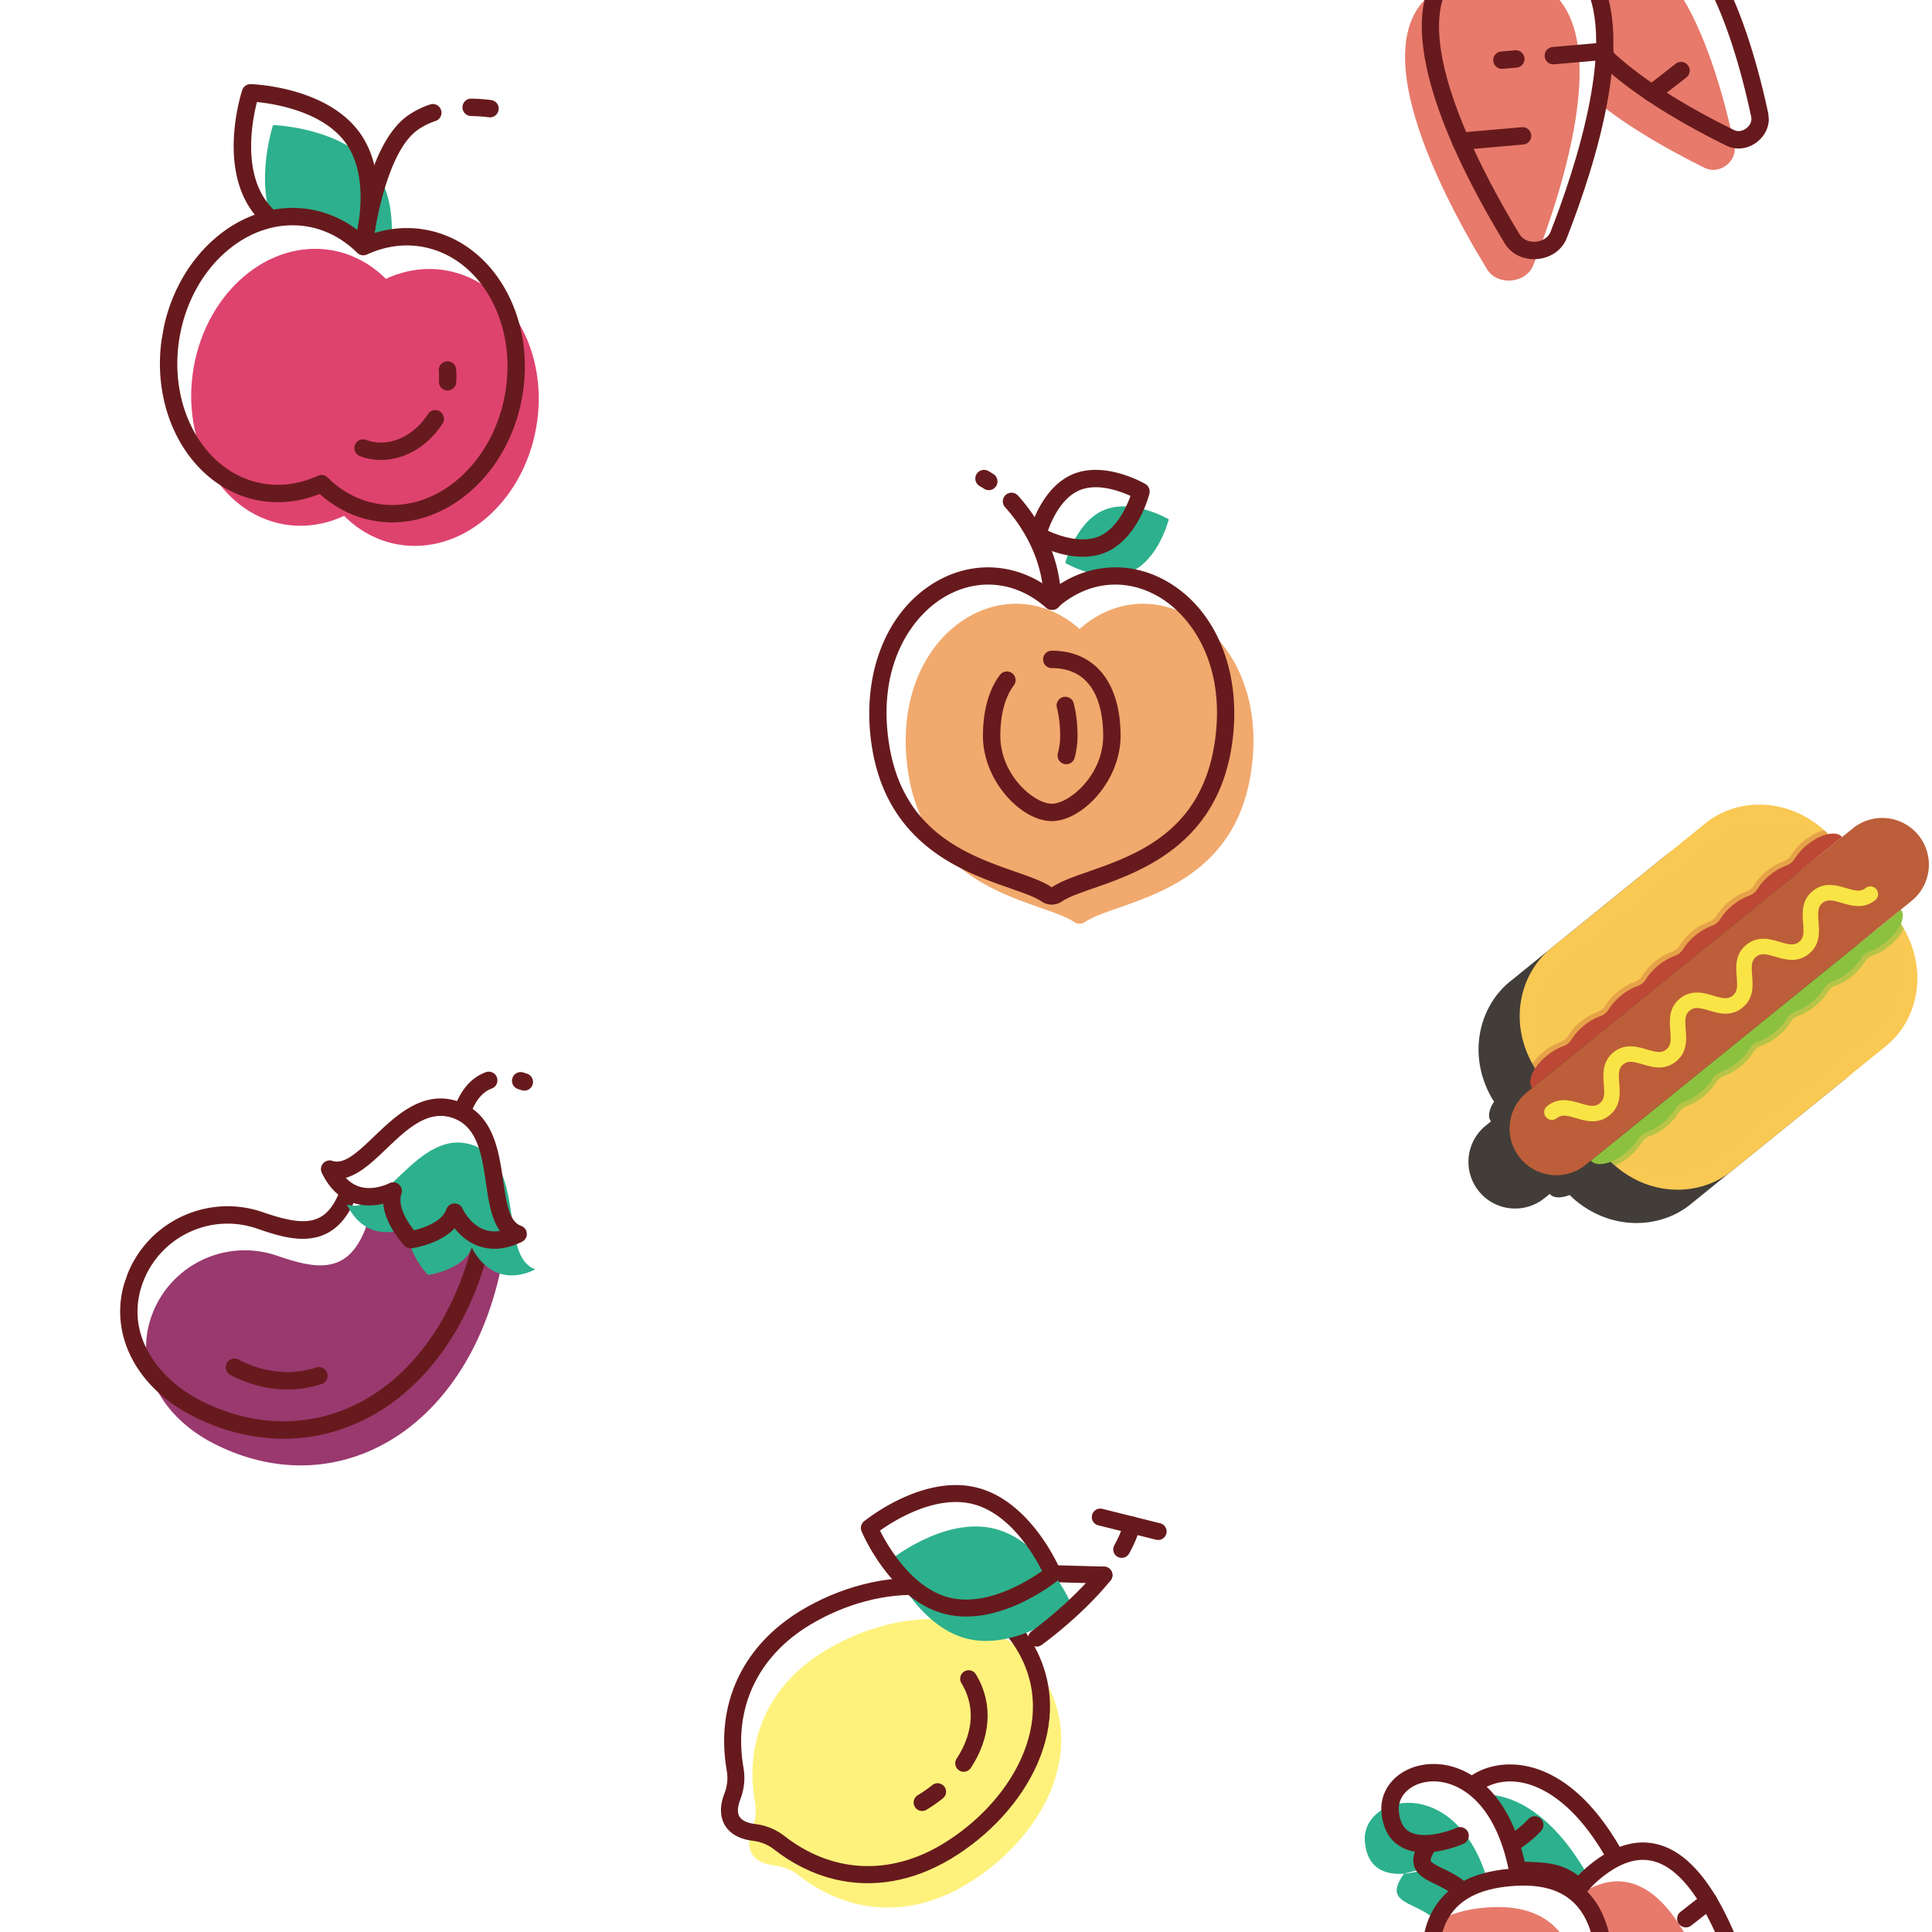<svg version="1.1"
      xmlns="http://www.w3.org/2000/svg"
      xmlns:xlink="http://www.w3.org/1999/xlink"  id="snapshot-01659" width="250" height="250" viewBox="0 0 250 250"><desc>This image was made on Patterninja.com</desc><defs>
<!-- image tmp-1 -->
<g id="transformed-tmp-1" data-image="tmp-1" transform="translate(95.16, 189.82) rotate(14, 25, 29.5)"><g><svg version="1.1" width="50px" height="59px" viewBox="0 0 50 59"><g id="original-tmp-1"><svg version="1.1" xmlns="http://www.w3.org/2000/svg" viewBox="0 0 41 48" xmlns:xlink="http://www.w3.org/1999/xlink" preserveAspectRatio="xMidYMid meet">
  <path d="M39.938 2.185h-6.326a.9.9 0 0 1 0-1.8h6.326a.9.9 0 0 1 0 1.8" fill-rule="evenodd" fill="rgba(103, 26, 29, 1)" stroke="none"/>
  <path d="M26.364 39.67c6.62-6.621 9.184-16.734 2.713-23.204-6.471-6.471-16.584-3.908-23.204 2.713C.554 24.498-.022 30.995 2.507 36.661c.393.88.52 1.857.396 2.845-.135 1.079.052 1.955.616 2.518.563.564 1.439.751 2.518.616.988-.124 1.965.003 2.845.396 5.666 2.529 12.163 1.953 17.482-3.366" fill-rule="evenodd" fill="rgba(255, 255, 255, 1)" stroke="none"/>
  <path d="M20.141 14.346c-5.537 0-10.025-6.015-10.025-6.015s4.488-6.014 10.025-6.014c5.536 0 10.024 6.014 10.024 6.014s-4.488 6.015-10.024 6.015" fill-rule="evenodd" fill="rgba(255, 255, 255, 1)" stroke="none"/>
  <path d="M30.165 8.331l5.319-1.172" fill-rule="evenodd" fill="rgba(45, 176, 141, 1)" stroke="none"/>
  <path d="M30.165 9.232a.902.902 0 0 1-.194-1.78L35.29 6.28a.899.899 0 1 1 .388 1.757L30.359 9.21a.862.862 0 0 1-.194.022" fill-rule="evenodd" fill="rgba(103, 26, 29, 1)" stroke="none"/>
  <path d="M29.243 42.55c6.621-6.62 9.185-16.733 2.714-23.204s-16.584-3.908-23.205 2.713c-5.318 5.319-5.895 11.816-3.365 17.482.393.88.52 1.857.396 2.845-.135 1.079.052 1.955.615 2.518.564.564 1.439.751 2.518.616.989-.124 1.966.003 2.846.396 5.665 2.529 12.163 1.953 17.481-3.366" fill-rule="evenodd" fill="rgba(254, 242, 125, 1)" stroke="none"/>
  <path d="M26.364 39.67h.007-.007zM6.755 41.694c.875 0 1.724.176 2.494.52 5.841 2.608 11.848 1.449 16.479-3.18 5.974-5.974 8.954-15.691 2.713-21.932-6.243-6.242-15.958-3.26-21.932 2.714C1.88 24.445.72 30.451 3.329 36.294c.452 1.012.613 2.162.467 3.325-.072.571-.068 1.343.359 1.769.427.426 1.198.43 1.77.359.278-.035.555-.053.83-.053zm8.673 3.702c-2.276 0-4.605-.508-6.913-1.539-.711-.317-1.529-.429-2.366-.324-1.762.219-2.748-.353-3.266-.872-.52-.519-1.093-1.507-.873-3.266.105-.837-.007-1.656-.325-2.367C-1.244 30.466.05 23.729 5.237 18.543c6.591-6.591 17.41-9.781 24.477-2.714 7.068 7.068 3.877 17.887-2.714 24.478-3.363 3.362-7.377 5.089-11.572 5.089z" fill-rule="evenodd" fill="rgba(103, 26, 29, 1)" stroke="none"/>
  <path d="M23.02 17.226c-5.536 0-10.024-6.014-10.024-6.014s4.488-6.015 10.024-6.015c5.537 0 10.025 6.015 10.025 6.015s-4.488 6.014-10.025 6.014" fill-rule="evenodd" fill="rgba(45, 176, 141, 1)" stroke="none"/>
  <path d="M11.277 8.331c1.214 1.412 4.788 5.115 8.864 5.115 4.075 0 7.647-3.701 8.862-5.115-1.215-1.413-4.787-5.115-8.862-5.115-4.088 0-7.652 3.701-8.864 5.115zm8.864 6.915c-5.92 0-10.552-6.116-10.747-6.376a.902.902 0 0 1 0-1.077c.195-.26 4.827-6.376 10.747-6.376 5.919 0 10.552 6.116 10.746 6.376a.902.902 0 0 1 0 1.077c-.194.26-4.827 6.376-10.746 6.376z" fill-rule="evenodd" fill="rgba(103, 26, 29, 1)" stroke="none"/>
  <path d="M36.649 4.961a.898.898 0 0 1-.869-1.136c.251-.924.378-1.778.378-2.54a.9.9 0 0 1 1.8 0c0 .921-.148 1.935-.442 3.012a.899.899 0 0 1-.867.664" fill-rule="evenodd" fill="rgba(103, 26, 29, 1)" stroke="none"/>
  <path d="M30.165 16.278a.9.9 0 0 1-.685-1.484c.032-.037 3.232-3.82 5.189-8.015a.9.9 0 0 1 1.631.76c-2.062 4.422-5.312 8.261-5.45 8.422a.897.897 0 0 1-.685.317" fill-rule="evenodd" fill="rgba(103, 26, 29, 1)" stroke="none"/>
  <path d="M25.871 31.039a.901.901 0 0 1-.848-1.199c.626-1.781 1.273-5.174-1.436-7.883a.9.9 0 1 1 1.272-1.273c2.488 2.488 3.167 6.043 1.861 9.753a.901.901 0 0 1-.849.602" fill-rule="evenodd" fill="rgba(103, 26, 29, 1)" stroke="none"/>
  <path d="M22.595 36.143a.901.901 0 0 1-.637-1.537c.44-.439.853-.912 1.227-1.404a.9.9 0 1 1 1.433 1.089c-.424.557-.89 1.092-1.387 1.588a.897.897 0 0 1-.636.264" fill-rule="evenodd" fill="rgba(103, 26, 29, 1)" stroke="none"/>
</svg>
</g></svg></g></g>
<!-- /image tmp-1 -->

<!-- image tmp-2 -->
<g id="transformed-tmp-2" data-image="tmp-2" transform="translate(112.49, 59.82) rotate(0, 25, 30.5)"><g><svg version="1.1" width="50px" height="61px" viewBox="0 0 50 61"><g id="original-tmp-2"><svg version="1.1" xmlns="http://www.w3.org/2000/svg" viewBox="0 0 40 48" xmlns:xlink="http://www.w3.org/1999/xlink"  preserveAspectRatio="xMidYMid meet">
  <path d="M21.407 1.667c-2.959 1.247-4.003 5.474-4.003 5.474s3.754 2.203 6.713.956c2.959-1.247 4.003-5.473 4.003-5.473S24.366.42 21.407 1.667" fill-rule="evenodd" fill="rgba(255, 255, 255, 1)" stroke="none"/>
  <path d="M24.287 4.547c-2.959 1.247-4.003 5.473-4.003 5.473s3.754 2.204 6.713.957C29.956 9.73 31 5.503 31 5.503s-3.754-2.203-6.713-.956" fill-rule="evenodd" fill="rgba(45, 176, 141, 1)" stroke="none"/>
  <path d="M18.49 6.683c1.1.507 3.428 1.364 5.278.585 1.849-.78 2.861-3.044 3.266-4.187-1.1-.507-3.428-1.363-5.277-.585-1.85.78-2.861 3.045-3.267 4.187zm3.604 2.695c-2.618 0-5.016-1.385-5.146-1.461a.9.9 0 0 1-.418-.992c.047-.191 1.191-4.681 4.528-6.087 3.334-1.405 7.349.91 7.518 1.009a.902.902 0 0 1 .419.993c-.048.19-1.192 4.68-4.529 6.086-.772.326-1.582.452-2.372.452z" fill-rule="evenodd" fill="rgba(103, 26, 29, 1)" stroke="none"/>
  <path d="M18.335 44.315a.982.982 0 0 0 1.103 0c3.345-2.266 15.165-2.791 17.169-15.346 2.271-14.225-9.812-21.992-17.721-14.992-7.908-7-19.991.767-17.72 14.992C3.17 41.524 14.99 42.049 18.335 44.315" fill-rule="evenodd" fill="rgba(255, 255, 255, 1)" stroke="none"/>
  <path d="M21.214 47.196a.987.987 0 0 0 1.104 0c3.345-2.267 15.165-2.792 17.169-15.347 2.271-14.225-9.812-21.992-17.721-14.992-7.908-7-19.991.767-17.72 14.992C6.05 44.404 17.87 44.929 21.214 47.196" fill-rule="evenodd" fill="rgba(241, 169, 109, 1)" stroke="none"/>
  <path d="M18.839 43.57c.029.02.067.02.095 0 .877-.594 2.185-1.051 3.699-1.58 4.91-1.716 11.633-4.067 13.086-13.163 1.315-8.244-2.397-13.464-5.976-15.43-3.415-1.876-7.252-1.407-10.26 1.254a.899.899 0 0 1-1.193 0c-3.007-2.662-6.843-3.131-10.26-1.254-3.579 1.966-7.291 7.186-5.976 15.431 1.453 9.095 8.176 11.446 13.085 13.162 1.515.529 2.823.986 3.7 1.58zm.047 1.817c-.367 0-.735-.109-1.056-.326v-.001c-.683-.462-1.889-.883-3.284-1.371C9.815 42.035 1.898 39.268.277 29.111c-1.205-7.545 1.499-14.333 6.886-17.292 3.829-2.102 8.254-1.71 11.723.989 3.468-2.699 7.896-3.092 11.724-.989 5.387 2.959 8.09 9.747 6.886 17.292-1.621 10.157-9.539 12.924-14.269 14.578-1.395.488-2.601.909-3.284 1.371a1.878 1.878 0 0 1-1.057.327z" fill-rule="evenodd" fill="rgba(103, 26, 29, 1)" stroke="none"/>
  <path d="M18.886 36.745c-3.14 0-7.123-4.153-7.123-8.82 0-2.606.608-4.789 1.759-6.313a.9.9 0 1 1 1.437 1.084c-.913 1.21-1.396 3.018-1.396 5.229 0 4.056 3.501 7.02 5.323 7.02 1.823 0 5.324-2.964 5.324-7.02 0-2.622-.691-7.02-5.324-7.02a.9.9 0 0 1 0-1.8c4.461 0 7.124 3.297 7.124 8.82 0 4.667-3.983 8.82-7.124 8.82" fill-rule="evenodd" fill="rgba(103, 26, 29, 1)" stroke="none"/>
  <path d="M20.385 30.855a.9.9 0 0 1-.869-1.134 6.949 6.949 0 0 0 .239-1.796c0-1.058-.111-2.032-.331-2.897a.9.9 0 1 1 1.743-.444c.258 1.009.388 2.133.388 3.341 0 .755-.101 1.517-.301 2.263a.901.901 0 0 1-.869.667" fill-rule="evenodd" fill="rgba(103, 26, 29, 1)" stroke="none"/>
  <path d="M12.367 2.485a.895.895 0 0 1-.495-.149 6.5 6.5 0 0 0-.433-.262.9.9 0 0 1 .866-1.578c.179.098.366.211.558.338a.9.9 0 0 1-.496 1.651" fill-rule="evenodd" fill="rgba(103, 26, 29, 1)" stroke="none"/>
  <path d="M18.945 14.877a.9.9 0 0 1-.9-.9c0-4.828-2.79-8.407-3.99-9.722a.9.9 0 0 1 1.33-1.214c1.341 1.47 4.46 5.478 4.46 10.936a.9.9 0 0 1-.9.9" fill-rule="evenodd" fill="rgba(103, 26, 29, 1)" stroke="none"/>
</svg>
</g></svg></g></g>
<!-- /image tmp-2 -->

<!-- image 96999 -->
<g id="transformed-96999" data-image="96999" transform="translate(200.552, 93.976) rotate(51, 19.278, 37.014)"><g><svg version="1.1" width="38.556px" height="74.027px" viewBox="0 0 38.556 74.027"><g id="original-96999"><svg xmlns="http://www.w3.org/2000/svg" viewBox="0 0 41 79" xmlns:xlink="http://www.w3.org/1999/xlink" version="1.1" preserveAspectRatio="xMidYMid meet">
  <path fill-rule="evenodd" d="M29.33 17.545c-.25-.042-.514-.063-.771-.094-.396-.766-.932-1.242-1.526-1.242V14.3a6.447 6.447 0 0 0-6.445-6.445 6.442 6.442 0 0 0-6.445 6.445v1.91c-.594 0-1.13.475-1.526 1.24-.257.032-.52.053-.77.095C4.903 18.666.79 24.23.79 29.615V57.13c0 5.309 3.963 10.82 10.756 12.017.241.042.498.062.745.097.39 1.222 1.07 2.04 1.851 2.04v.933a6.442 6.442 0 0 0 6.445 6.444 6.447 6.447 0 0 0 6.445-6.444v-.934c.78 0 1.46-.817 1.851-2.039.247-.035.503-.055.744-.097 6.794-1.196 10.757-6.708 10.757-12.017V29.615c0-5.384-4.113-10.949-11.056-12.07z" fill="rgba(66, 61, 56, 1)" stroke="none"/>
  <path fill-rule="evenodd" d="M37.5 22.303v27.516c0 4.754-4.026 9.667-9.752 11.504V10.81c5.726 1.86 9.753 6.74 9.753 11.494z" fill="rgba(249, 201, 83, 1)" stroke="none"/>
  <path fill-rule="evenodd" d="M40.385 22.303v27.516c0 5.309-3.963 10.82-10.757 12.017-.608.107-1.239.192-1.88.246V10.04c.535.043 1.069.107 1.581.193 6.943 1.121 11.056 6.686 11.056 12.07z" fill="rgba(249, 201, 83, 1)" stroke="none"/>
  <path fill-rule="evenodd" d="M37.5 22.303v27.516c0 4.754-4.026 9.667-9.752 11.504V10.81c5.726 1.86 9.753 6.74 9.753 11.494z" fill="rgba(249, 201, 83, 0.2)" stroke="none"/>
  <path fill-rule="evenodd" d="M29.532 22.485c-.17.48-.17.993 0 1.484.257.716.417 1.603.417 2.553 0 .951-.16 1.838-.417 2.564-.17.48-.17.993 0 1.474.257.726.417 1.613.417 2.574 0 .951-.16 1.838-.417 2.564-.17.48-.17.993 0 1.485.257.715.417 1.602.417 2.563 0 .951-.16 1.838-.417 2.564-.17.48-.17.993 0 1.485.257.715.417 1.613.417 2.563 0 .951-.16 1.838-.417 2.564-.17.48-.17.993 0 1.485.257.715.417 1.602.417 2.553 0 .95-.16 1.837-.417 2.563-.17.48-.17.994 0 1.485.257.716.417 1.602.417 2.564 0 .833-.118 1.602-.32 2.264-.61.107-1.24.192-1.88.246V10.04a18.63 18.63 0 0 1 1.58.193c.385.8.62 1.88.62 3.076 0 .95-.16 1.837-.417 2.564-.17.48-.17.993 0 1.484.257.716.417 1.603.417 2.564 0 .95-.16 1.837-.417 2.564z" fill="rgba(140, 193, 64, 0.6)" stroke="none"/>
  <path fill-rule="evenodd" d="M29.233 19.921c0 .953-.152 1.84-.41 2.56-.175.485-.176 1-.002 1.484.26.725.412 1.61.412 2.557 0 .955-.152 1.837-.412 2.56a2.173 2.173 0 0 0 0 1.482c.26.726.412 1.614.412 2.57 0 .953-.152 1.839-.41 2.56-.175.485-.175 1 0 1.486.258.722.41 1.605.41 2.566 0 .954-.152 1.84-.41 2.56-.175.485-.176 1-.002 1.484.26.725.412 1.613.412 2.568 0 .954-.152 1.84-.41 2.56-.175.485-.176 1-.002 1.485.26.724.412 1.61.412 2.557 0 .953-.152 1.838-.41 2.559-.175.485-.175 1 0 1.486.258.722.41 1.605.41 2.567 0 2.424-.983 4.4-2.2 4.4V8.897c1.217 0 2.2 1.977 2.2 4.412 0 .953-.152 1.839-.41 2.559-.175.485-.175 1 0 1.486.258.722.41 1.605.41 2.567z" fill="rgba(140, 193, 64, 1)" stroke="none"/>
  <path fill-rule="evenodd" d="M3.675 22.303v27.516c0 4.754 4.027 9.667 9.752 11.504V10.81c-5.725 1.86-9.752 6.74-9.752 11.494z" fill="rgba(249, 201, 83, 1)" stroke="none"/>
  <path fill-rule="evenodd" d="M.791 22.303v27.516c0 5.309 3.963 10.82 10.756 12.017.61.107 1.24.192 1.88.246V10.04a18.77 18.77 0 0 0-1.58.193C4.902 11.354.79 16.919.79 22.303z" fill="rgba(249, 201, 83, 1)" stroke="none"/>
  <path fill-rule="evenodd" d="M3.675 22.303v27.516c0 4.754 4.027 9.667 9.752 11.504V10.81c-5.725 1.86-9.752 6.74-9.752 11.494z" fill="rgba(249, 201, 83, 0.2)" stroke="none"/>
  <path fill-rule="evenodd" d="M11.644 22.485c.17.48.17.993 0 1.484-.257.716-.417 1.603-.417 2.553 0 .951.16 1.838.417 2.564.17.48.17.993 0 1.474a7.832 7.832 0 0 0-.417 2.574c0 .951.16 1.838.417 2.564.17.48.17.993 0 1.485-.257.715-.417 1.602-.417 2.563 0 .951.16 1.838.417 2.564.17.48.17.993 0 1.485-.257.715-.417 1.613-.417 2.563 0 .951.16 1.838.417 2.564.17.48.17.993 0 1.485-.257.715-.417 1.602-.417 2.553 0 .95.16 1.837.417 2.563.17.48.17.994 0 1.485-.257.716-.417 1.602-.417 2.564 0 .833.117 1.602.32 2.264.61.107 1.24.192 1.88.246V10.04a18.77 18.77 0 0 0-1.58.193c-.385.8-.62 1.88-.62 3.076 0 .95.16 1.837.417 2.564.17.48.17.993 0 1.484-.257.716-.417 1.603-.417 2.564 0 .95.16 1.837.417 2.564z" fill="rgba(188, 72, 53, 0.3)" stroke="none"/>
  <path fill-rule="evenodd" d="M11.943 19.921c0 .953.152 1.84.41 2.56.175.485.175 1 .002 1.484-.26.725-.412 1.61-.412 2.557 0 .955.152 1.837.412 2.56.174.483.174.998 0 1.482-.26.726-.412 1.614-.412 2.57 0 .953.151 1.839.41 2.56.174.485.175 1 0 1.486-.258.722-.41 1.605-.41 2.566 0 .954.152 1.84.41 2.56.175.485.176 1 .002 1.484-.26.725-.412 1.613-.412 2.568 0 .954.152 1.84.41 2.56.175.485.175 1 .002 1.485-.26.724-.412 1.61-.412 2.557 0 .953.151 1.838.41 2.559.174.485.175 1 0 1.486-.258.722-.41 1.605-.41 2.567 0 2.424.982 4.4 2.2 4.4V8.897c-1.218 0-2.2 1.977-2.2 4.412 0 .953.151 1.839.41 2.559.174.485.175 1 0 1.486-.258.722-.41 1.605-.41 2.567z" fill="rgba(188, 72, 53, 1)" stroke="none"/>
  <path fill-rule="evenodd" d="M27.033 6.988v57.918a6.447 6.447 0 0 1-6.445 6.444 6.442 6.442 0 0 1-6.445-6.444V6.988A6.442 6.442 0 0 1 20.588.544a6.447 6.447 0 0 1 6.445 6.444z" fill="rgba(188, 94, 57, 1)" stroke="none"/>
  <path fill-rule="evenodd" d="M22.094 70.623a7.254 7.254 0 0 0 1.489-4.41V5.68c0-1.61-.53-3.154-1.49-4.409 2.53.672 4.406 2.989 4.406 5.712V64.91c0 2.724-1.877 5.041-4.405 5.713z" fill="rgba(188, 94, 57, 0.3)" stroke="none"/>
  <ellipse cx="17.58" cy="4.014" fill-rule="evenodd" transform="rotate(-50.004 17.58 4.014)" rx="2.27" ry="1.469" fill="rgba(188, 94, 57, 0.3)" stroke="none"/>
  <path fill-rule="evenodd" d="M19.52 65.017c-.59 0-1.069-.478-1.069-1.068 0-2.037 1.44-3.033 2.597-3.833 1.07-.74 1.676-1.2 1.676-2.075 0-.875-.605-1.337-1.676-2.077-1.156-.8-2.597-1.795-2.597-3.832 0-2.036 1.44-3.032 2.598-3.831 1.07-.74 1.675-1.2 1.675-2.074 0-.871-.605-1.332-1.675-2.07-1.157-.8-2.598-1.794-2.598-3.83 0-2.035 1.44-3.03 2.598-3.83 1.07-.738 1.675-1.199 1.675-2.072 0-.872-.605-1.333-1.675-2.072-1.157-.799-2.598-1.793-2.598-3.829 0-2.036 1.44-3.03 2.598-3.83 1.07-.738 1.675-1.199 1.675-2.071 0-.872-.605-1.333-1.675-2.072-1.157-.799-2.598-1.793-2.598-3.83 0-2.034 1.44-3.028 2.598-3.827 1.07-.738 1.675-1.199 1.675-2.07a1.068 1.068 0 0 1 2.137 0c0 2.035-1.441 3.03-2.598 3.828-1.07.738-1.675 1.198-1.675 2.07 0 .872.605 1.333 1.675 2.072 1.157.799 2.598 1.793 2.598 3.829 0 2.036-1.44 3.03-2.598 3.83-1.07.738-1.675 1.199-1.675 2.071 0 .872.605 1.333 1.675 2.072 1.157.799 2.598 1.793 2.598 3.83 0 2.035-1.44 3.03-2.598 3.83-1.07.739-1.675 1.2-1.675 2.072 0 .872.605 1.332 1.675 2.07 1.157.8 2.598 1.794 2.598 3.83s-1.44 3.031-2.598 3.83c-1.07.74-1.675 1.2-1.675 2.074 0 .874.605 1.336 1.676 2.075 1.156.8 2.597 1.796 2.597 3.834 0 2.037-1.44 3.033-2.597 3.833-1.07.74-1.676 1.2-1.676 2.075 0 .59-.478 1.068-1.068 1.068z" fill="rgba(188, 94, 57, 0.4)" stroke="none"/>
  <path fill-rule="evenodd" d="M18.451 65.017c-.59 0-1.068-.478-1.068-1.068 0-2.037 1.44-3.033 2.597-3.833 1.07-.74 1.676-1.2 1.676-2.075 0-.875-.606-1.337-1.676-2.077-1.157-.8-2.597-1.795-2.597-3.832 0-2.036 1.44-3.032 2.598-3.831 1.07-.74 1.675-1.2 1.675-2.074 0-.871-.605-1.332-1.675-2.07-1.157-.8-2.598-1.794-2.598-3.83 0-2.035 1.44-3.03 2.598-3.83 1.07-.738 1.675-1.199 1.675-2.072 0-.872-.606-1.333-1.675-2.072-1.158-.799-2.598-1.793-2.598-3.829 0-2.036 1.44-3.03 2.598-3.83 1.07-.738 1.675-1.199 1.675-2.071 0-.872-.606-1.333-1.675-2.072-1.158-.799-2.598-1.793-2.598-3.83 0-2.034 1.44-3.028 2.598-3.827 1.07-.738 1.675-1.199 1.675-2.07a1.068 1.068 0 0 1 2.136 0c0 2.035-1.44 3.03-2.598 3.828-1.07.738-1.674 1.198-1.674 2.07 0 .872.605 1.333 1.675 2.072 1.157.799 2.597 1.793 2.597 3.829 0 2.036-1.44 3.03-2.597 3.83-1.07.738-1.675 1.199-1.675 2.071 0 .872.605 1.333 1.675 2.072 1.157.799 2.597 1.793 2.597 3.83 0 2.035-1.44 3.03-2.597 3.83-1.07.739-1.675 1.2-1.675 2.072 0 .872.605 1.332 1.675 2.07 1.157.8 2.597 1.794 2.597 3.83s-1.44 3.031-2.597 3.83c-1.07.74-1.675 1.2-1.675 2.074 0 .874.605 1.336 1.675 2.075 1.157.8 2.597 1.796 2.597 3.834 0 2.037-1.44 3.033-2.597 3.833-1.07.74-1.675 1.2-1.675 2.075 0 .59-.479 1.068-1.069 1.068z" fill="rgba(249, 228, 70, 1)" stroke="none"/>
</svg>
</g></svg></g></g>
<!-- /image 96999 -->

<!-- image 58968 -->
<g id="transformed-58968" data-image="58968" transform="translate(22, 10) rotate(10, 25, 30)"><g><svg version="1.1" width="50px" height="60px" viewBox="0 0 50 60"><g id="original-58968"><svg xmlns="http://www.w3.org/2000/svg" viewBox="0 0 40 48" xmlns:xlink="http://www.w3.org/1999/xlink" version="1.1" preserveAspectRatio="xMidYMid meet">
  <path fill-rule="evenodd" d="M7.446 15.277c3.902 3.901 11.303 2.826 11.303 2.826s1.076-7.401-2.826-11.303C12.022 2.899 4.621 3.974 4.621 3.974s-1.076 7.402 2.825 11.303" fill="rgba(255, 255, 255, 1)" stroke="none"/>
  <path fill-rule="evenodd" d="M10.327 18.157c3.901 3.902 11.302 2.826 11.302 2.826s1.076-7.401-2.825-11.303C14.902 5.779 7.501 6.855 7.501 6.855s-1.076 7.401 2.826 11.302" fill="rgba(45, 176, 141, 1)" stroke="none"/>
  <path fill-rule="evenodd" d="M5.443 4.797c-.14 1.853-.23 6.974 2.64 9.844 2.877 2.878 7.99 2.781 9.844 2.641.14-1.853.23-6.975-2.64-9.846-2.869-2.868-7.99-2.778-9.844-2.639zm10.971 14.346c-2.657 0-6.864-.489-9.604-3.229C2.637 11.741 3.683 4.166 3.73 3.845a.9.9 0 0 1 .761-.761c.32-.045 7.896-1.094 12.069 3.079 4.173 4.174 3.127 11.748 3.08 12.069a.9.9 0 0 1-.761.761c-.11.016-1.075.15-2.465.15z" fill="rgba(103, 26, 29, 1)" stroke="none"/>
  <path fill-rule="evenodd" d="M27.381 2.387a.9.9 0 0 1-.143-1.789 18.67 18.67 0 0 1 2.036-.211c.528-.017.919.357.944.853a.9.9 0 0 1-.854.944c-.63.031-1.248.096-1.838.192a1.022 1.022 0 0 1-.145.011" fill="rgba(103, 26, 29, 1)" stroke="none"/>
  <path fill-rule="evenodd" d="M19.014 19.846a.9.9 0 0 1-.895-.817c-.044-.472-1.023-11.588 2.962-15.573a8.957 8.957 0 0 1 2.08-1.533.9.9 0 0 1 .855 1.583 7.164 7.164 0 0 0-1.662 1.223c-2.813 2.813-2.717 11.156-2.442 14.134a.9.9 0 0 1-.898.983" fill="rgba(103, 26, 29, 1)" stroke="none"/>
  <path fill-rule="evenodd" d="M12.885 15.685c2.188 0 4.234.714 6 1.942 1.766-1.228 3.812-1.942 6-1.942 6.627 0 12 6.447 12 14.4s-5.373 14.4-12 14.4c-2.188 0-4.234-.714-6-1.942-1.766 1.228-3.812 1.942-6 1.942-6.628 0-12-6.447-12-14.4s5.372-14.4 12-14.4" fill="rgba(255, 255, 255, 1)" stroke="none"/>
  <path fill-rule="evenodd" d="M15.765 18.565c2.188 0 4.234.714 6 1.942 1.766-1.228 3.812-1.942 6-1.942 6.628 0 12 6.447 12 14.4s-5.372 14.4-12 14.4c-2.188 0-4.234-.714-6-1.942-1.766 1.228-3.812 1.942-6 1.942-6.627 0-12-6.447-12-14.4s5.373-14.4 12-14.4" fill="rgba(222, 67, 110, 1)" stroke="none"/>
  <path fill-rule="evenodd" d="M18.885 41.643c.179 0 .359.054.514.161 1.676 1.165 3.573 1.781 5.486 1.781 6.12 0 11.1-6.056 11.1-13.5s-4.98-13.5-11.1-13.5c-1.913 0-3.81.616-5.486 1.781a.9.9 0 0 1-1.028 0c-1.676-1.165-3.573-1.781-5.486-1.781-6.12 0-11.1 6.056-11.1 13.5s4.98 13.5 11.1 13.5c1.913 0 3.81-.616 5.486-1.781a.905.905 0 0 1 .514-.161zm6 3.742c-2.087 0-4.149-.608-6-1.764-1.851 1.156-3.913 1.764-6 1.764-7.113 0-12.9-6.863-12.9-15.3 0-8.437 5.787-15.3 12.9-15.3 2.087 0 4.149.608 6 1.764 1.851-1.156 3.913-1.764 6-1.764 7.113 0 12.9 6.863 12.9 15.3 0 8.437-5.787 15.3-12.9 15.3z" fill="rgba(103, 26, 29, 1)" stroke="none"/>
  <path fill-rule="evenodd" d="M23.438 39.153a6.13 6.13 0 0 1-1.116-.102.9.9 0 0 1 .326-1.771c2.341.433 4.748-1.113 5.845-3.757a.9.9 0 0 1 1.662.69c-1.258 3.034-3.917 4.94-6.717 4.94" fill="rgba(103, 26, 29, 1)" stroke="none"/>
  <path fill-rule="evenodd" d="M29.903 30.792a.9.9 0 0 1-.894-.806 7.337 7.337 0 0 0-.195-1.074.9.9 0 0 1 1.742-.453c.114.44.196.89.243 1.339a.899.899 0 0 1-.896.994" fill="rgba(103, 26, 29, 1)" stroke="none"/>
</svg>
</g></svg></g></g>
<!-- /image 58968 -->

<!-- image 59914 -->
<g id="transformed-59914" data-image="59914" transform="translate(177.99, -23.67) rotate(355, 25, 30)"><g transform="translate(50, 0) scale(-1, 1)"><svg version="1.1" width="50px" height="60px" viewBox="0 0 50 60"><g id="original-59914"><svg xmlns="http://www.w3.org/2000/svg" viewBox="0 0 40 48" xmlns:xlink="http://www.w3.org/1999/xlink" version="1.1" preserveAspectRatio="xMidYMid meet">
  <path fill-rule="evenodd" d="M24.876 9.41c1.589 5.195-4.902.351-7.668 6.663L12.933 14.2l1.057-2.411c6.741-15.387 18.007-9.286 15.782-4.207-2.225 5.079-7.677.029-7.677.029" fill="rgba(255, 255, 255, 1)" stroke="none"/>
  <path fill-rule="evenodd" d="M27.756 11.39c1.589 5.196-4.902.351-7.668 6.663l-4.275-1.873 1.056-2.411c6.742-15.387 18.008-9.286 15.783-4.207-2.225 5.079-7.677.029-7.677.029" fill="rgba(45, 176, 141, 1)" stroke="none"/>
  <path fill-rule="evenodd" d="M14.119 13.737l2.665 1.168c1.656-2.95 4.188-3.272 5.908-3.492.572-.073 1.355-.172 1.48-.365.015-.025.131-.237-.048-.982a11.591 11.591 0 0 1-2.641-1.794.9.9 0 0 1 1.223-1.322c.432.399 1.413 1.156 2.478 1.614.028.011.057.023.084.036.667.276 1.358.429 1.969.301.722-.151 1.282-.701 1.711-1.681.629-1.436-.246-3.11-2.035-3.893-3.439-1.508-8.512.637-12.099 8.823l-.695 1.587zm3.088 3.236a.905.905 0 0 1-.36-.075l-4.275-1.874a.897.897 0 0 1-.463-1.185l1.057-2.411C17.834.771 24.459.285 27.635 1.678c2.729 1.195 4.003 3.889 2.961 6.265-.67 1.531-1.678 2.447-2.995 2.721a4.35 4.35 0 0 1-1.58.022c.008.467-.077.935-.337 1.339-.579.895-1.641 1.031-2.764 1.174-1.723.219-3.675.468-4.888 3.235a.899.899 0 0 1-.825.539z" fill="rgba(103, 26, 29, 1)" stroke="none"/>
  <path fill-rule="evenodd" d="M33.135 8.575c3.54 4.121-4.35 2.288-4.35 9.18h-4.667v-2.632c0-16.8 12.767-15.733 12.767-10.188s-7.02 3.108-7.02 3.108" fill="rgba(255, 255, 255, 1)" stroke="none"/>
  <path fill-rule="evenodd" d="M36.015 11.455c3.54 4.121-4.35 2.288-4.35 9.18h-4.667v-2.632c0-16.8 12.767-15.733 12.767-10.188s-7.02 3.108-7.02 3.108" fill="rgba(45, 176, 141, 1)" stroke="none"/>
  <path fill-rule="evenodd" d="M25.018 16.855h2.91c.332-3.366 2.522-4.678 4.01-5.569.495-.296 1.172-.702 1.209-.928.004-.029.025-.27-.439-.881a11.566 11.566 0 0 1-3.138-.584.9.9 0 0 1 .589-1.7c.55.189 1.731.484 2.878.484h.043a.817.817 0 0 1 .086-.002c.721-.014 1.419-.152 1.926-.513.601-.429.893-1.157.893-2.227 0-1.568-1.473-2.75-3.426-2.75-1.8 0-3.583.993-4.891 2.724-1.734 2.294-2.65 5.826-2.65 10.213v1.733zm3.767 1.8h-4.667a.9.9 0 0 1-.9-.9v-2.633c0-4.782 1.042-8.689 3.013-11.298C27.883 1.638 30.189.385 32.559.385c2.98 0 5.226 1.956 5.226 4.55 0 1.672-.555 2.915-1.652 3.695a4.352 4.352 0 0 1-1.438.654c.195.424.305.887.228 1.362-.171 1.052-1.088 1.602-2.06 2.184-1.49.893-3.178 1.904-3.178 4.925a.9.9 0 0 1-.9.9z" fill="rgba(103, 26, 29, 1)" stroke="none"/>
  <path fill-rule="evenodd" d="M.9 32.537c-.207 1.67 1.796 2.968 3.235 2.097 7.349-4.447 22.386-15.038 11.866-21.855C5.48 5.961 1.956 24.014.9 32.537" fill="rgba(255, 255, 255, 1)" stroke="none"/>
  <path fill-rule="evenodd" d="M3.78 35.417c-.207 1.669 1.796 2.967 3.236 2.096 7.348-4.446 22.385-15.037 11.865-21.855C8.36 8.841 4.836 26.893 3.78 35.417" fill="rgba(231, 122, 107, 1)" stroke="none"/>
  <path fill-rule="evenodd" d="M1.793 32.648c-.064.511.267.921.597 1.135.33.213.841.346 1.279.081 9.502-5.75 14.988-11.389 15.051-15.473.028-1.851-1.021-3.44-3.209-4.857-2.187-1.417-4.065-1.726-5.744-.944-3.702 1.726-6.609 9.037-7.974 20.058zm1.331 3.165a3.152 3.152 0 0 1-1.713-.52c-1.005-.65-1.543-1.749-1.404-2.867.848-6.846 3.145-18.738 8.999-21.467 2.255-1.053 4.772-.693 7.484 1.064 2.712 1.758 4.068 3.909 4.029 6.396-.099 6.458-10.015 13.414-15.917 16.985a2.848 2.848 0 0 1-1.478.409z" fill="rgba(103, 26, 29, 1)" stroke="none"/>
  <path fill-rule="evenodd" d="M7.357 19.54a.896.896 0 0 1-.489-.145L4.36 17.769a.899.899 0 1 1 .979-1.51l2.508 1.625a.9.9 0 0 1-.49 1.656" fill="rgba(103, 26, 29, 1)" stroke="none"/>
  <path fill-rule="evenodd" d="M11.819 30.226a.893.893 0 0 1-.488-.145l-3.207-2.078a.899.899 0 1 1 .979-1.51l3.206 2.078a.899.899 0 0 1-.49 1.655" fill="rgba(103, 26, 29, 1)" stroke="none"/>
  <path fill-rule="evenodd" d="M22.716 43.098c.918 1.849 3.9 1.849 4.818 0 4.684-9.441 13.257-30.293-2.409-30.293-15.665 0-7.093 20.852-2.409 30.293" fill="rgba(255, 255, 255, 1)" stroke="none"/>
  <path fill-rule="evenodd" d="M25.596 45.978c.918 1.849 3.901 1.849 4.818 0 4.684-9.442 13.257-30.293-2.409-30.293-15.665 0-7.093 20.851-2.409 30.293" fill="rgba(231, 122, 107, 1)" stroke="none"/>
  <path fill-rule="evenodd" d="M23.523 42.698c.324.654 1.04.887 1.602.887s1.279-.233 1.603-.887c2.861-5.766 9.105-19.84 5.305-25.968-1.263-2.036-3.522-3.025-6.908-3.025-3.385 0-5.644.989-6.907 3.025-3.801 6.128 2.444 20.202 5.305 25.968zm1.602 2.687c-1.405 0-2.637-.723-3.215-1.887-3.72-7.498-9.345-21.069-5.222-27.717 1.595-2.572 4.434-3.876 8.437-3.876 4.004 0 6.842 1.304 8.437 3.876C37.685 22.429 32.06 36 28.341 43.498c-.578 1.164-1.81 1.887-3.216 1.887z" fill="rgba(103, 26, 29, 1)" stroke="none"/>
  <path fill-rule="evenodd" d="M26.985 25.457h-1.44a.9.9 0 0 1 0-1.8h1.44a.9.9 0 0 1 0 1.8" fill="rgba(103, 26, 29, 1)" stroke="none"/>
  <path fill-rule="evenodd" d="M21.645 25.457h-5.336a.9.9 0 0 1 0-1.8h5.336a.9.9 0 0 1 0 1.8" fill="rgba(103, 26, 29, 1)" stroke="none"/>
  <path fill-rule="evenodd" d="M31.986 33.45h-6.441a.9.9 0 0 1 0-1.8h6.441a.9.9 0 0 1 0 1.8" fill="rgba(103, 26, 29, 1)" stroke="none"/>
</svg>
</g></svg></g></g>
<!-- /image 59914 -->

<!-- image 30761 -->
<g id="transformed-30761" data-image="30761" transform="translate(18.99, 131.82) rotate(19, 25, 30)"><g><svg version="1.1" width="50px" height="60px" viewBox="0 0 50 60"><g id="original-30761"><svg xmlns="http://www.w3.org/2000/svg" viewBox="0 0 40 48" xmlns:xlink="http://www.w3.org/1999/xlink" version="1.1" preserveAspectRatio="xMidYMid meet">
  <path fill-rule="evenodd" d="M33.503 17.67c2.04 17.137-8.43 28.645-22.369 26.575C5.535 43.413.885 39.656.885 33.996c0-5.661 4.589-10.25 10.249-10.25 4.271 0 7.751-.441 7.751-6.076" fill="rgba(255, 255, 255, 1)" stroke="none"/>
  <path fill-rule="evenodd" d="M21.765 20.55c0 5.635-3.48 6.077-7.751 6.077-5.661 0-10.249 4.588-10.249 10.249 0 5.66 4.65 9.417 10.249 10.249 13.939 2.07 24.409-9.438 22.369-26.575l-7.845-8.465-6.773 8.465" fill="rgba(153, 57, 110, 1)" stroke="none"/>
  <path fill-rule="evenodd" d="M14.325 45.384a22.62 22.62 0 0 1-3.323-.249C4.413 44.157-.015 39.681-.015 33.996c0-6.148 5.001-11.15 11.149-11.15 4.737 0 6.851-.747 6.851-5.176a.9.9 0 0 1 1.8 0c0 6.976-5.206 6.976-8.651 6.976-5.155 0-9.349 4.194-9.349 9.35 0 5.493 4.762 8.658 9.481 9.358 5.878.874 11.304-.769 15.274-4.625 4.878-4.74 7.09-12.376 6.069-20.953a.9.9 0 0 1 1.788-.212c1.087 9.138-1.319 17.323-6.603 22.455-3.617 3.514-8.313 5.365-13.469 5.365" fill="rgba(103, 26, 29, 1)" stroke="none"/>
  <path fill-rule="evenodd" d="M22.16 36.969c-2.313 1.73-5.272 2.496-8.551 2.009" fill="rgba(125, 41, 88, 1)" stroke="none"/>
  <path fill-rule="evenodd" d="M15.547 40.024c-.678 0-1.369-.052-2.07-.156a.9.9 0 0 1 .264-1.781c2.961.442 5.685-.196 7.879-1.839a.9.9 0 0 1 1.079 1.441c-2.061 1.543-4.504 2.335-7.152 2.335" fill="rgba(103, 26, 29, 1)" stroke="none"/>
  <path fill-rule="evenodd" d="M26.565 20.545s3.36-1.71 3.36-4.17c0 0 3.33 3.63 6.96 0-4.08 0-4.32-10.05-10.32-10.05s-6.24 10.05-10.32 10.05c3.63 3.63 6.96 0 6.96 0 0 2.46 3.36 4.17 3.36 4.17" fill="rgba(255, 255, 255, 1)" stroke="none"/>
  <path fill-rule="evenodd" d="M31.988 2.193a.9.9 0 0 1-.039-1.8 9.59 9.59 0 0 1 .414-.008.9.9 0 0 1 0 1.8c-.11 0-.222.002-.334.007l-.041.001" fill="rgba(103, 26, 29, 1)" stroke="none"/>
  <path fill-rule="evenodd" d="M27.285 7.225a.9.9 0 0 1-.9-.9c0-2.096.63-3.675 1.873-4.693a.9.9 0 1 1 1.14 1.393c-.805.659-1.213 1.77-1.213 3.3a.9.9 0 0 1-.9.9" fill="rgba(103, 26, 29, 1)" stroke="none"/>
  <path fill-rule="evenodd" d="M29.445 23.425s3.36-1.71 3.36-4.17c0 0 3.33 3.63 6.96 0-4.08 0-4.32-10.05-10.32-10.05s-6.24 10.05-10.32 10.05c3.63 3.63 6.96 0 6.96 0 0 2.46 3.36 4.17 3.36 4.17" fill="rgba(45, 176, 141, 1)" stroke="none"/>
  <path fill-rule="evenodd" d="M23.205 15.477a.9.9 0 0 1 .9.898c0 1.333 1.522 2.555 2.46 3.135.937-.58 2.46-1.802 2.46-3.135a.901.901 0 0 1 1.563-.608c.01.009 1.226 1.293 2.826 1.321a3.276 3.276 0 0 0 1.593-.405c-1.266-.864-2.136-2.55-2.987-4.198-1.334-2.586-2.715-5.26-5.455-5.26-2.741 0-4.121 2.674-5.455 5.26-.851 1.648-1.722 3.334-2.987 4.198a3.286 3.286 0 0 0 1.592.405c1.601-.028 2.817-1.312 2.829-1.324a.904.904 0 0 1 .661-.287zm3.36 5.968a.896.896 0 0 1-.409-.098c-.127-.064-2.569-1.33-3.497-3.388-.718.456-1.717.903-2.892.928-1.497.036-2.882-.6-4.159-1.876a.902.902 0 0 1 .637-1.536c1.296 0 2.208-1.769 3.265-3.816 1.434-2.777 3.218-6.234 7.055-6.234 3.836 0 5.621 3.457 7.055 6.235 1.057 2.046 1.969 3.815 3.265 3.815a.9.9 0 0 1 .636 1.536c-1.277 1.277-2.685 1.908-4.159 1.876-1.174-.025-2.173-.472-2.891-.928-.929 2.058-3.371 3.324-3.498 3.388a.895.895 0 0 1-.408.098z" fill="rgba(103, 26, 29, 1)" stroke="none"/>
</svg>
</g></svg></g></g>
<!-- /image 30761 -->
</defs><rect x="0" y="0" width="250" height="250" fill="rgba(255, 255, 255, 1)"></rect><use xlink:href="#transformed-tmp-1" transform="translate(-250, -250)"></use><use xlink:href="#transformed-tmp-1" transform="translate(0, -250)"></use><use xlink:href="#transformed-tmp-1" transform="translate(250, -250)"></use><use xlink:href="#transformed-tmp-1" transform="translate(-250, 0)"></use><use xlink:href="#transformed-tmp-1" transform="translate(0, 0)"></use><use xlink:href="#transformed-tmp-1" transform="translate(250, 0)"></use><use xlink:href="#transformed-tmp-1" transform="translate(-250, 250)"></use><use xlink:href="#transformed-tmp-1" transform="translate(0, 250)"></use><use xlink:href="#transformed-tmp-1" transform="translate(250, 250)"></use><use xlink:href="#transformed-tmp-2" transform="translate(-250, -250)"></use><use xlink:href="#transformed-tmp-2" transform="translate(0, -250)"></use><use xlink:href="#transformed-tmp-2" transform="translate(250, -250)"></use><use xlink:href="#transformed-tmp-2" transform="translate(-250, 0)"></use><use xlink:href="#transformed-tmp-2" transform="translate(0, 0)"></use><use xlink:href="#transformed-tmp-2" transform="translate(250, 0)"></use><use xlink:href="#transformed-tmp-2" transform="translate(-250, 250)"></use><use xlink:href="#transformed-tmp-2" transform="translate(0, 250)"></use><use xlink:href="#transformed-tmp-2" transform="translate(250, 250)"></use><use xlink:href="#transformed-96999" transform="translate(-250, -250)"></use><use xlink:href="#transformed-96999" transform="translate(0, -250)"></use><use xlink:href="#transformed-96999" transform="translate(250, -250)"></use><use xlink:href="#transformed-96999" transform="translate(-250, 0)"></use><use xlink:href="#transformed-96999" transform="translate(0, 0)"></use><use xlink:href="#transformed-96999" transform="translate(250, 0)"></use><use xlink:href="#transformed-96999" transform="translate(-250, 250)"></use><use xlink:href="#transformed-96999" transform="translate(0, 250)"></use><use xlink:href="#transformed-96999" transform="translate(250, 250)"></use><use xlink:href="#transformed-58968" transform="translate(-250, -250)"></use><use xlink:href="#transformed-58968" transform="translate(0, -250)"></use><use xlink:href="#transformed-58968" transform="translate(250, -250)"></use><use xlink:href="#transformed-58968" transform="translate(-250, 0)"></use><use xlink:href="#transformed-58968" transform="translate(0, 0)"></use><use xlink:href="#transformed-58968" transform="translate(250, 0)"></use><use xlink:href="#transformed-58968" transform="translate(-250, 250)"></use><use xlink:href="#transformed-58968" transform="translate(0, 250)"></use><use xlink:href="#transformed-58968" transform="translate(250, 250)"></use><use xlink:href="#transformed-59914" transform="translate(-250, -250)"></use><use xlink:href="#transformed-59914" transform="translate(0, -250)"></use><use xlink:href="#transformed-59914" transform="translate(250, -250)"></use><use xlink:href="#transformed-59914" transform="translate(-250, 0)"></use><use xlink:href="#transformed-59914" transform="translate(0, 0)"></use><use xlink:href="#transformed-59914" transform="translate(250, 0)"></use><use xlink:href="#transformed-59914" transform="translate(-250, 250)"></use><use xlink:href="#transformed-59914" transform="translate(0, 250)"></use><use xlink:href="#transformed-59914" transform="translate(250, 250)"></use><use xlink:href="#transformed-30761" transform="translate(-250, -250)"></use><use xlink:href="#transformed-30761" transform="translate(0, -250)"></use><use xlink:href="#transformed-30761" transform="translate(250, -250)"></use><use xlink:href="#transformed-30761" transform="translate(-250, 0)"></use><use xlink:href="#transformed-30761" transform="translate(0, 0)"></use><use xlink:href="#transformed-30761" transform="translate(250, 0)"></use><use xlink:href="#transformed-30761" transform="translate(-250, 250)"></use><use xlink:href="#transformed-30761" transform="translate(0, 250)"></use><use xlink:href="#transformed-30761" transform="translate(250, 250)"></use></svg>